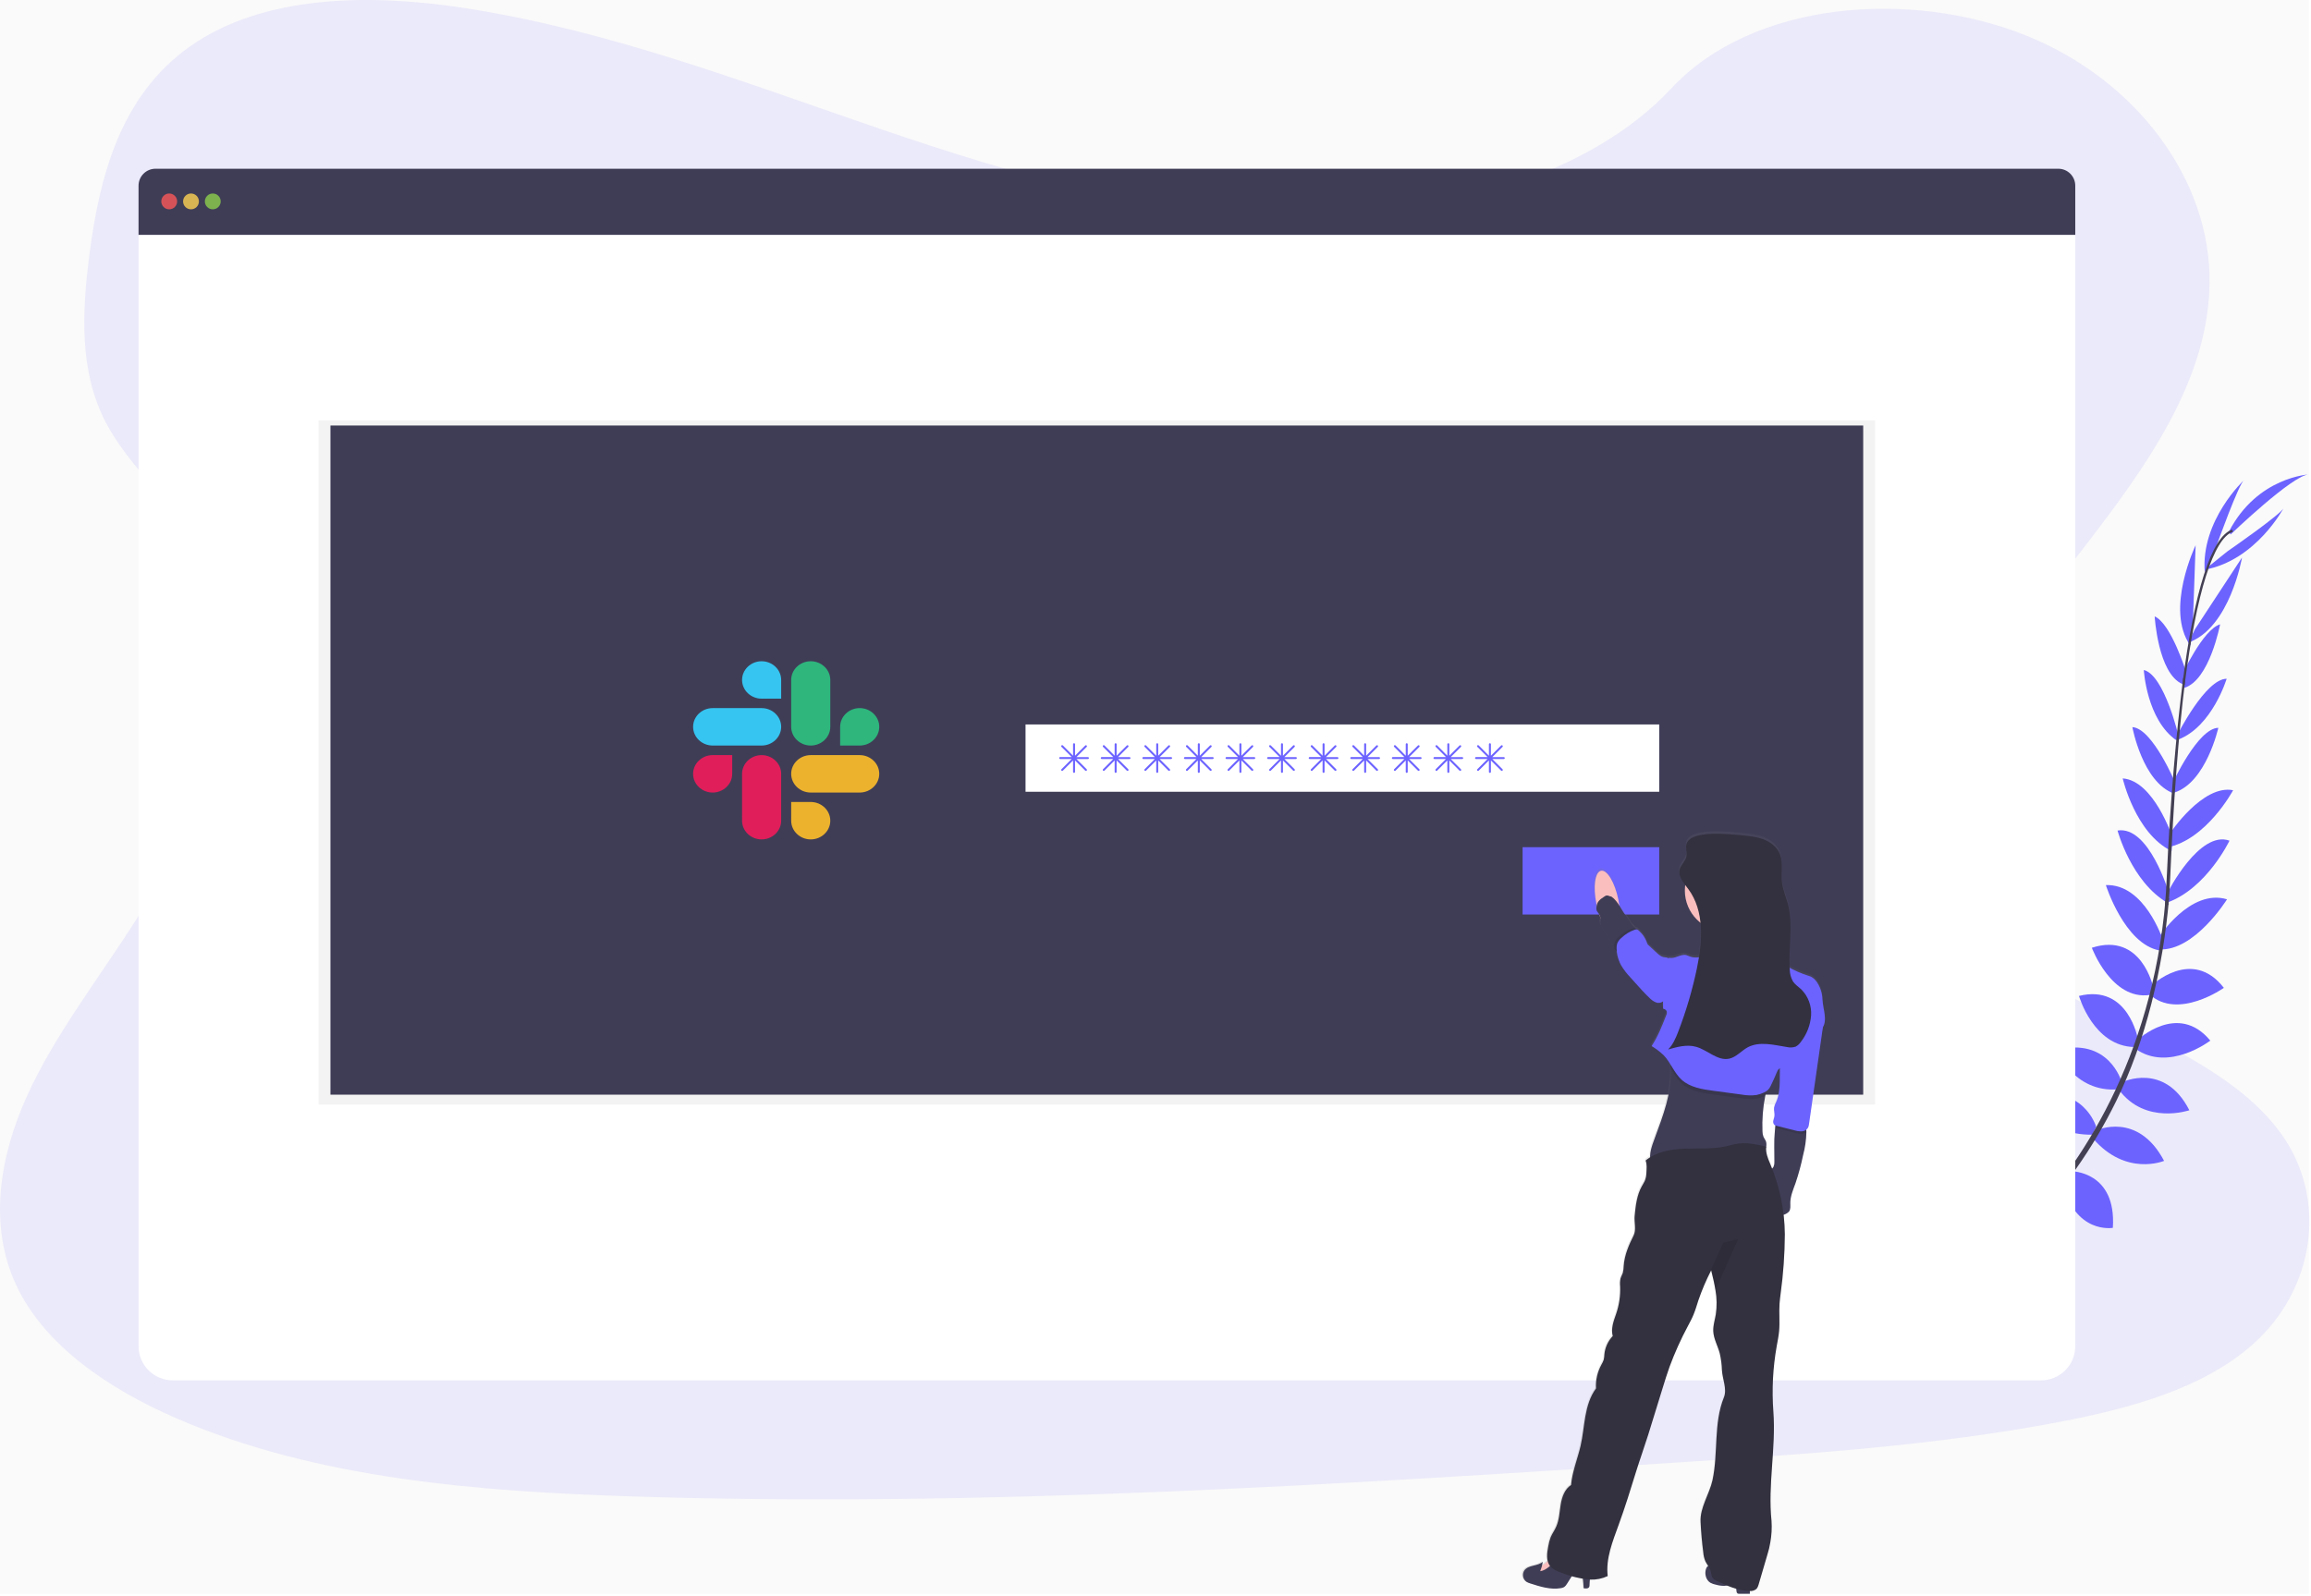 <svg width="1167" height="806" viewBox="0 0 1167 806" fill="none" xmlns="http://www.w3.org/2000/svg">
<rect width="1167" height="806" fill="white"/>
<g clip-path="url(#clip0)">
<rect width="1166" height="805" fill="#FAFAFA"/>
<path opacity="0.1" d="M659.62 109.61C584.87 109.71 512.92 88.52 444.1 64.98C375.28 41.44 306.99 15.08 233.63 3.91C186.45 -3.27 132.8 -2.61 95.92 23.46C60.42 48.54 50.14 90.05 45.18 128.4C41.45 157.25 39.73 187.53 53.7 213.92C63.4 232.24 80 247.34 91.7 264.8C132.54 325.54 107.98 403.13 68.29 465.28C49.68 494.44 27.88 522.39 13.81 553.22C-0.26 584.05 -6.03 619.01 8.32 649.44C22.54 679.6 54.66 701.49 89.13 716.44C159.13 746.86 240.63 753.38 319.94 755.89C495.5 761.46 671.4 750.1 846.83 738.74C911.75 734.54 976.96 730.31 1040.54 718.14C1075.84 711.39 1112.19 701.37 1137.22 679.41C1168.99 651.53 1175.49 606.01 1152.37 573.29C1113.6 518.41 1011.37 508.06 983.57 448.68C968.24 415.99 981.46 378.5 1000.93 346.99C1042.69 279.38 1114.57 218.82 1115.78 143.2C1116.61 91.27 1079.23 40.61 1023.4 18.04C964.88 -5.6 885.09 0.48 844.09 44.54C801.93 89.93 725.62 109.54 659.62 109.61Z" fill="#6C63FF"/>
<path d="M992.53 645.36C992.53 645.36 980.24 637.25 968.06 643.02C968.06 643.02 971.81 650.24 987.23 649.56L992.53 645.36Z" fill="#6C63FF"/>
<path d="M994.09 645.79C994.09 645.79 997.83 660.03 988.45 669.72C988.45 669.72 982.81 663.85 988.45 649.47L994.09 645.79Z" fill="#6C63FF"/>
<path d="M1009.37 632.12C1009.37 632.12 1008.46 620.01 981.11 624.03C981.11 624.03 980.98 631.84 990.58 635.54C1000.18 639.24 1004.58 636.12 1009.37 632.12Z" fill="#6C63FF"/>
<path d="M1011.09 632.04C1011.09 632.04 1022.65 635.75 1012.34 661.4C1012.34 661.4 1004.71 659.7 1003.34 649.49C1001.97 639.28 1006.03 635.76 1011.09 632.04Z" fill="#6C63FF"/>
<path d="M1026.53 614.86C1026.53 614.86 1028.1 594.93 1000.15 596.97C1000.15 596.97 998.15 614.97 1021.6 619.65L1026.53 614.86Z" fill="#6C63FF"/>
<path d="M1045 592.36C1045 592.36 1041.17 569.77 1013.23 576.5C1013.23 576.5 1013.13 596.03 1040.44 597.74L1045 592.36Z" fill="#6C63FF"/>
<path d="M1058.5 569.1C1058.5 569.1 1052.08 547.1 1024.4 553.68C1024.4 553.68 1030.99 573.47 1056.66 573.16L1058.5 569.1Z" fill="#6C63FF"/>
<path d="M1071.32 546.38C1071.32 546.38 1065.05 523.55 1038.32 530.38C1038.32 530.38 1047.24 552.07 1069.55 550.24L1071.32 546.38Z" fill="#6C63FF"/>
<path d="M1079.58 524.8C1079.58 524.8 1074.76 496.88 1049.84 503.06C1049.84 503.06 1057.08 528.46 1077.75 528.87L1079.58 524.8Z" fill="#6C63FF"/>
<path d="M1087.33 498.73C1087.33 498.73 1081.54 470.59 1056.33 478.73C1056.33 478.73 1066.21 505.33 1085.54 502.58L1087.33 498.73Z" fill="#6C63FF"/>
<path d="M1092.09 474.47C1092.09 474.47 1082.9 446.32 1063.41 447.08C1063.41 447.08 1072.8 476.81 1090.46 480.08L1092.09 474.47Z" fill="#6C63FF"/>
<path d="M1095.17 450.79C1095.17 450.79 1085.17 416.91 1069.31 419.52C1069.31 419.52 1076.23 445.42 1094.61 456.07L1095.17 450.79Z" fill="#6C63FF"/>
<path d="M1096.91 422.54C1096.91 422.54 1087.53 394.31 1071.91 393.18C1071.91 393.18 1078.29 420.96 1096.6 429.88L1096.91 422.54Z" fill="#6C63FF"/>
<path d="M1098.8 396.18C1098.8 396.18 1087.11 367.92 1076.8 367.28C1076.8 367.28 1081.88 395.11 1097.8 400.82L1098.8 396.18Z" fill="#6C63FF"/>
<path d="M1100.09 371.66C1100.09 371.66 1092.9 340.97 1082.57 338.42C1082.57 338.42 1083.98 363.53 1099.05 373.96L1100.09 371.66Z" fill="#6C63FF"/>
<path d="M1103.99 339.54C1103.99 339.54 1096.43 315.07 1088.06 311.34C1088.06 311.34 1089.71 340.19 1102.06 345.52L1103.99 339.54Z" fill="#6C63FF"/>
<path d="M1107.22 318.54L1108.74 275.4C1108.74 275.4 1093.09 307.92 1106.09 326.11L1107.22 318.54Z" fill="#6C63FF"/>
<path d="M1119.3 275.63C1119.3 275.63 1130.57 244.13 1133.3 242.37C1133.3 242.37 1111.2 262.81 1113.36 289.1L1119.3 275.63Z" fill="#6C63FF"/>
<path d="M1027.29 614.71C1027.29 614.71 1047.11 612.12 1046.52 640.13C1046.52 640.13 1028.61 643.05 1022.76 619.88L1027.29 614.71Z" fill="#6C63FF"/>
<path d="M1045.94 591.6C1045.94 591.6 1068.84 591.53 1066.94 620.2C1066.94 620.2 1047.71 623.64 1041.37 597.02L1045.94 591.6Z" fill="#6C63FF"/>
<path d="M1058.72 570.95C1058.72 570.95 1079.51 561.2 1092.81 586.37C1092.81 586.37 1073.61 594.49 1056.88 575.02L1058.72 570.95Z" fill="#6C63FF"/>
<path d="M1071.78 546.59C1071.78 546.59 1093.07 536.22 1105.57 560.8C1105.57 560.8 1083.39 568.44 1070.02 550.48L1071.78 546.59Z" fill="#6C63FF"/>
<path d="M1079.31 525.41C1079.31 525.41 1099.8 505.84 1116.15 525.63C1116.15 525.63 1095.22 541.74 1078.37 529.77L1079.31 525.41Z" fill="#6C63FF"/>
<path d="M1086.17 498.06C1086.17 498.06 1106.78 478.06 1123 498.98C1123 498.98 1099.87 515.41 1085.43 502.26L1086.17 498.06Z" fill="#6C63FF"/>
<path d="M1090.02 473.67C1090.02 473.67 1105.9 448.67 1124.6 454.25C1124.6 454.25 1108.12 480.72 1090.2 479.54L1090.02 473.67Z" fill="#6C63FF"/>
<path d="M1094.7 450.63C1094.7 450.63 1110.7 419.15 1125.84 424.63C1125.84 424.63 1114.3 448.83 1094.29 455.94L1094.7 450.63Z" fill="#6C63FF"/>
<path d="M1095.81 420.9C1095.81 420.9 1112.26 396.12 1127.67 399.15C1127.67 399.15 1114.22 424.28 1094.21 428.07L1095.81 420.9Z" fill="#6C63FF"/>
<path d="M1097.09 395.63C1097.09 395.63 1109.84 367.82 1120.2 367.63C1120.2 367.63 1114.08 395.24 1097.95 400.35L1097.09 395.63Z" fill="#6C63FF"/>
<path d="M1099.59 371.06C1099.59 371.06 1113.76 342.9 1124.41 342.84C1124.41 342.84 1117.16 366.92 1100.06 373.53L1099.59 371.06Z" fill="#6C63FF"/>
<path d="M1101.72 341.3C1101.72 341.3 1112.32 318 1121.1 315.36C1121.1 315.36 1115.8 343.76 1102.89 347.48L1101.72 341.3Z" fill="#6C63FF"/>
<path d="M1108.48 317.69L1132.17 281.6C1132.17 281.6 1126.1 317.2 1105.02 324.6L1108.48 317.69Z" fill="#6C63FF"/>
<path d="M1124.74 278.54C1124.74 278.54 1152.27 259.54 1153.27 256.47C1153.27 256.47 1139.27 283.08 1113.27 287.78L1124.74 278.54Z" fill="#6C63FF"/>
<path d="M1126.39 269.99C1126.39 269.99 1158 239.6 1166.07 239.63C1166.07 239.63 1140 240.82 1125.63 268.37L1126.39 269.99Z" fill="#6C63FF"/>
<path d="M1102.03 345.81L1103.18 345.96C1109.12 299.47 1117.78 271.96 1127.56 268.59L1127.18 267.49C1116.81 271.09 1108.09 298.18 1102.03 345.81Z" fill="#444053"/>
<path d="M1093.29 456.99L1095.03 457.13C1095.4 452.79 1095.68 448.35 1095.87 443.92C1097.53 405.44 1100.1 370.1 1103.48 343.61L1102.48 342.36C1099.09 368.91 1095.79 405.31 1094.13 443.85C1093.94 448.25 1093.66 452.67 1093.29 456.99Z" fill="#444053"/>
<path d="M960.09 667.54C960.39 667.41 991.02 653.73 1022.81 621.11C1041.44 602.005 1056.91 580.065 1068.66 556.11C1083.36 526.18 1092.32 489.4 1095.32 453.67L1093.51 454.52C1086.76 534.72 1050.25 589.52 1021.22 619.37C989.74 651.7 959.45 665.24 959.15 665.37L960.09 667.54Z" fill="#444053"/>
<path d="M1039.4 85.23H78.52C76.25 85.23 74.073 86.132 72.467 87.737C70.862 89.343 69.96 91.52 69.96 93.79V118.73H1047.96V93.79C1047.96 91.52 1047.06 89.343 1045.45 87.737C1043.85 86.132 1041.67 85.23 1039.4 85.23V85.23Z" fill="#3F3D56"/>
<path d="M69.96 118.73V679.97C69.96 684.548 71.778 688.938 75.015 692.175C78.252 695.412 82.642 697.23 87.22 697.23H1030.7C1035.28 697.23 1039.67 695.412 1042.9 692.175C1046.14 688.938 1047.96 684.548 1047.96 679.97V118.73H69.96Z" fill="white"/>
<path opacity="0.8" d="M85.45 105.73C87.659 105.73 89.45 103.939 89.45 101.73C89.45 99.521 87.659 97.73 85.45 97.73C83.241 97.73 81.45 99.521 81.45 101.73C81.45 103.939 83.241 105.73 85.45 105.73Z" fill="#FA5959"/>
<path opacity="0.8" d="M96.45 105.73C98.659 105.73 100.45 103.939 100.45 101.73C100.45 99.521 98.659 97.73 96.45 97.73C94.241 97.73 92.45 99.521 92.45 101.73C92.45 103.939 94.241 105.73 96.45 105.73Z" fill="#FED253"/>
<path opacity="0.8" d="M107.45 105.73C109.659 105.73 111.45 103.939 111.45 101.73C111.45 99.521 109.659 97.73 107.45 97.73C105.241 97.73 103.45 99.521 103.45 101.73C103.45 103.939 105.241 105.73 107.45 105.73Z" fill="#8CCF4D"/>
<path opacity="0.05" d="M946.87 212.31H160.87V557.93H946.87V212.31Z" fill="black"/>
<path d="M940.87 214.93H166.87V552.93H940.87V214.93Z" fill="#3F3D56"/>
<path d="M837.87 365.93H517.87V399.93H837.87V365.93Z" fill="white"/>
<path d="M837.87 427.93H768.87V461.93H837.87V427.93Z" fill="#6C63FF"/>
<path d="M549.37 382.42H543.58L548.73 377.28C548.822 377.185 548.874 377.058 548.874 376.925C548.874 376.792 548.822 376.665 548.73 376.57C548.684 376.523 548.628 376.486 548.567 376.461C548.506 376.435 548.441 376.422 548.375 376.422C548.309 376.422 548.244 376.435 548.183 376.461C548.122 376.486 548.067 376.523 548.02 376.57L542.87 381.72V375.92C542.87 375.787 542.817 375.66 542.724 375.566C542.63 375.473 542.503 375.42 542.37 375.42C542.238 375.423 542.113 375.476 542.019 375.569C541.926 375.662 541.873 375.788 541.87 375.92V381.72L536.73 376.54C536.684 376.493 536.628 376.456 536.567 376.431C536.506 376.405 536.441 376.392 536.375 376.392C536.309 376.392 536.244 376.405 536.183 376.431C536.122 376.456 536.067 376.493 536.02 376.54C535.928 376.635 535.876 376.762 535.876 376.895C535.876 377.028 535.928 377.155 536.02 377.25L541.17 382.39H535.37C535.238 382.393 535.113 382.446 535.019 382.539C534.926 382.632 534.873 382.758 534.87 382.89C534.87 383.023 534.923 383.15 535.016 383.244C535.11 383.337 535.237 383.39 535.37 383.39H541.17L536.02 388.54C535.928 388.635 535.876 388.762 535.876 388.895C535.876 389.028 535.928 389.155 536.02 389.25C536.116 389.34 536.243 389.39 536.375 389.39C536.507 389.39 536.634 389.34 536.73 389.25L541.87 384.1V389.89C541.87 390.023 541.923 390.15 542.016 390.244C542.11 390.337 542.237 390.39 542.37 390.39C542.503 390.39 542.63 390.337 542.724 390.244C542.817 390.15 542.87 390.023 542.87 389.89V384.1L548.02 389.25C548.116 389.34 548.243 389.39 548.375 389.39C548.507 389.39 548.634 389.34 548.73 389.25C548.822 389.155 548.874 389.028 548.874 388.895C548.874 388.762 548.822 388.635 548.73 388.54L543.58 383.39H549.37C549.503 383.39 549.63 383.337 549.724 383.244C549.817 383.15 549.87 383.023 549.87 382.89C549.862 382.763 549.806 382.643 549.713 382.556C549.62 382.468 549.498 382.42 549.37 382.42Z" fill="#6C63FF"/>
<path d="M570.37 382.42H564.58L569.73 377.28C569.822 377.185 569.874 377.058 569.874 376.925C569.874 376.792 569.822 376.665 569.73 376.57C569.684 376.523 569.628 376.486 569.567 376.461C569.506 376.435 569.441 376.422 569.375 376.422C569.309 376.422 569.244 376.435 569.183 376.461C569.122 376.486 569.067 376.523 569.02 376.57L563.87 381.72V375.92C563.87 375.787 563.817 375.66 563.724 375.566C563.63 375.473 563.503 375.42 563.37 375.42C563.238 375.423 563.113 375.476 563.019 375.569C562.926 375.662 562.873 375.788 562.87 375.92V381.72L557.73 376.54C557.684 376.493 557.628 376.456 557.567 376.431C557.506 376.405 557.441 376.392 557.375 376.392C557.309 376.392 557.244 376.405 557.183 376.431C557.122 376.456 557.067 376.493 557.02 376.54C556.928 376.635 556.876 376.762 556.876 376.895C556.876 377.028 556.928 377.155 557.02 377.25L562.17 382.39H556.37C556.238 382.393 556.113 382.446 556.019 382.539C555.926 382.632 555.873 382.758 555.87 382.89C555.87 383.023 555.923 383.15 556.017 383.244C556.11 383.337 556.238 383.39 556.37 383.39H562.17L557.02 388.54C556.928 388.635 556.876 388.762 556.876 388.895C556.876 389.028 556.928 389.155 557.02 389.25C557.116 389.34 557.243 389.39 557.375 389.39C557.507 389.39 557.634 389.34 557.73 389.25L562.87 384.1V389.89C562.87 390.023 562.923 390.15 563.017 390.244C563.11 390.337 563.238 390.39 563.37 390.39C563.503 390.39 563.63 390.337 563.724 390.244C563.817 390.15 563.87 390.023 563.87 389.89V384.1L569.02 389.25C569.116 389.34 569.243 389.39 569.375 389.39C569.507 389.39 569.634 389.34 569.73 389.25C569.822 389.155 569.874 389.028 569.874 388.895C569.874 388.762 569.822 388.635 569.73 388.54L564.58 383.39H570.37C570.503 383.39 570.63 383.337 570.724 383.244C570.817 383.15 570.87 383.023 570.87 382.89C570.862 382.763 570.806 382.643 570.713 382.556C570.62 382.468 570.498 382.42 570.37 382.42Z" fill="#6C63FF"/>
<path d="M591.37 382.42H585.58L590.73 377.28C590.822 377.185 590.874 377.058 590.874 376.925C590.874 376.792 590.822 376.665 590.73 376.57C590.684 376.523 590.628 376.486 590.567 376.461C590.506 376.435 590.441 376.422 590.375 376.422C590.309 376.422 590.244 376.435 590.183 376.461C590.122 376.486 590.067 376.523 590.02 376.57L584.87 381.72V375.92C584.87 375.787 584.817 375.66 584.724 375.566C584.63 375.473 584.503 375.42 584.37 375.42C584.238 375.423 584.113 375.476 584.019 375.569C583.926 375.662 583.873 375.788 583.87 375.92V381.72L578.73 376.54C578.684 376.493 578.628 376.456 578.567 376.431C578.506 376.405 578.441 376.392 578.375 376.392C578.309 376.392 578.244 376.405 578.183 376.431C578.122 376.456 578.067 376.493 578.02 376.54C577.928 376.635 577.876 376.762 577.876 376.895C577.876 377.028 577.928 377.155 578.02 377.25L583.17 382.39H577.37C577.238 382.393 577.113 382.446 577.019 382.539C576.926 382.632 576.873 382.758 576.87 382.89C576.87 383.023 576.923 383.15 577.017 383.244C577.11 383.337 577.238 383.39 577.37 383.39H583.17L578.02 388.54C577.928 388.635 577.876 388.762 577.876 388.895C577.876 389.028 577.928 389.155 578.02 389.25C578.116 389.34 578.243 389.39 578.375 389.39C578.507 389.39 578.634 389.34 578.73 389.25L583.87 384.1V389.89C583.87 390.023 583.923 390.15 584.017 390.244C584.11 390.337 584.238 390.39 584.37 390.39C584.503 390.39 584.63 390.337 584.724 390.244C584.817 390.15 584.87 390.023 584.87 389.89V384.1L590.02 389.25C590.116 389.34 590.243 389.39 590.375 389.39C590.507 389.39 590.634 389.34 590.73 389.25C590.822 389.155 590.874 389.028 590.874 388.895C590.874 388.762 590.822 388.635 590.73 388.54L585.58 383.39H591.37C591.503 383.39 591.63 383.337 591.724 383.244C591.817 383.15 591.87 383.023 591.87 382.89C591.862 382.763 591.806 382.643 591.713 382.556C591.62 382.468 591.498 382.42 591.37 382.42Z" fill="#6C63FF"/>
<path d="M612.37 382.42H606.58L611.73 377.28C611.822 377.185 611.874 377.058 611.874 376.925C611.874 376.792 611.822 376.665 611.73 376.57C611.684 376.523 611.628 376.486 611.567 376.461C611.506 376.435 611.441 376.422 611.375 376.422C611.309 376.422 611.244 376.435 611.183 376.461C611.122 376.486 611.067 376.523 611.02 376.57L605.87 381.72V375.92C605.87 375.787 605.817 375.66 605.724 375.566C605.63 375.473 605.503 375.42 605.37 375.42C605.238 375.423 605.113 375.476 605.019 375.569C604.926 375.662 604.873 375.788 604.87 375.92V381.72L599.73 376.54C599.684 376.493 599.628 376.456 599.567 376.431C599.506 376.405 599.441 376.392 599.375 376.392C599.309 376.392 599.244 376.405 599.183 376.431C599.122 376.456 599.067 376.493 599.02 376.54C598.928 376.635 598.876 376.762 598.876 376.895C598.876 377.028 598.928 377.155 599.02 377.25L604.17 382.39H598.37C598.238 382.393 598.113 382.446 598.019 382.539C597.926 382.632 597.873 382.758 597.87 382.89C597.87 383.023 597.923 383.15 598.017 383.244C598.11 383.337 598.238 383.39 598.37 383.39H604.17L599.02 388.54C598.928 388.635 598.876 388.762 598.876 388.895C598.876 389.028 598.928 389.155 599.02 389.25C599.116 389.34 599.243 389.39 599.375 389.39C599.507 389.39 599.634 389.34 599.73 389.25L604.87 384.1V389.89C604.87 390.023 604.923 390.15 605.017 390.244C605.11 390.337 605.238 390.39 605.37 390.39C605.503 390.39 605.63 390.337 605.724 390.244C605.817 390.15 605.87 390.023 605.87 389.89V384.1L611.02 389.25C611.116 389.34 611.243 389.39 611.375 389.39C611.507 389.39 611.634 389.34 611.73 389.25C611.822 389.155 611.874 389.028 611.874 388.895C611.874 388.762 611.822 388.635 611.73 388.54L606.58 383.39H612.37C612.503 383.39 612.63 383.337 612.724 383.244C612.817 383.15 612.87 383.023 612.87 382.89C612.862 382.763 612.806 382.643 612.713 382.556C612.62 382.468 612.498 382.42 612.37 382.42Z" fill="#6C63FF"/>
<path d="M633.37 382.42H627.58L632.73 377.28C632.822 377.185 632.874 377.058 632.874 376.925C632.874 376.792 632.822 376.665 632.73 376.57C632.684 376.523 632.628 376.486 632.567 376.461C632.506 376.435 632.441 376.422 632.375 376.422C632.309 376.422 632.244 376.435 632.183 376.461C632.122 376.486 632.067 376.523 632.02 376.57L626.87 381.72V375.92C626.87 375.787 626.817 375.66 626.724 375.566C626.63 375.473 626.503 375.42 626.37 375.42C626.238 375.423 626.113 375.476 626.019 375.569C625.926 375.662 625.873 375.788 625.87 375.92V381.72L620.73 376.54C620.684 376.493 620.628 376.456 620.567 376.431C620.506 376.405 620.441 376.392 620.375 376.392C620.309 376.392 620.244 376.405 620.183 376.431C620.122 376.456 620.067 376.493 620.02 376.54C619.928 376.635 619.876 376.762 619.876 376.895C619.876 377.028 619.928 377.155 620.02 377.25L625.17 382.39H619.37C619.238 382.393 619.113 382.446 619.019 382.539C618.926 382.632 618.873 382.758 618.87 382.89C618.87 383.023 618.923 383.15 619.017 383.244C619.11 383.337 619.238 383.39 619.37 383.39H625.17L620.02 388.54C619.928 388.635 619.876 388.762 619.876 388.895C619.876 389.028 619.928 389.155 620.02 389.25C620.116 389.34 620.243 389.39 620.375 389.39C620.507 389.39 620.634 389.34 620.73 389.25L625.87 384.1V389.89C625.87 390.023 625.923 390.15 626.017 390.244C626.11 390.337 626.238 390.39 626.37 390.39C626.503 390.39 626.63 390.337 626.724 390.244C626.817 390.15 626.87 390.023 626.87 389.89V384.1L632.02 389.25C632.116 389.34 632.243 389.39 632.375 389.39C632.507 389.39 632.634 389.34 632.73 389.25C632.822 389.155 632.874 389.028 632.874 388.895C632.874 388.762 632.822 388.635 632.73 388.54L627.58 383.39H633.37C633.503 383.39 633.63 383.337 633.724 383.244C633.817 383.15 633.87 383.023 633.87 382.89C633.862 382.763 633.806 382.643 633.713 382.556C633.62 382.468 633.498 382.42 633.37 382.42Z" fill="#6C63FF"/>
<path d="M654.37 382.42H648.58L653.73 377.28C653.822 377.185 653.874 377.058 653.874 376.925C653.874 376.792 653.822 376.665 653.73 376.57C653.684 376.523 653.628 376.486 653.567 376.461C653.506 376.435 653.441 376.422 653.375 376.422C653.309 376.422 653.244 376.435 653.183 376.461C653.122 376.486 653.067 376.523 653.02 376.57L647.87 381.72V375.92C647.87 375.787 647.817 375.66 647.724 375.566C647.63 375.473 647.503 375.42 647.37 375.42C647.238 375.423 647.113 375.476 647.019 375.569C646.926 375.662 646.873 375.788 646.87 375.92V381.72L641.73 376.54C641.684 376.493 641.628 376.456 641.567 376.431C641.506 376.405 641.441 376.392 641.375 376.392C641.309 376.392 641.244 376.405 641.183 376.431C641.122 376.456 641.067 376.493 641.02 376.54C640.928 376.635 640.876 376.762 640.876 376.895C640.876 377.028 640.928 377.155 641.02 377.25L646.17 382.39H640.37C640.238 382.393 640.113 382.446 640.019 382.539C639.926 382.632 639.873 382.758 639.87 382.89C639.87 383.023 639.923 383.15 640.017 383.244C640.11 383.337 640.238 383.39 640.37 383.39H646.17L641.02 388.54C640.928 388.635 640.876 388.762 640.876 388.895C640.876 389.028 640.928 389.155 641.02 389.25C641.116 389.34 641.243 389.39 641.375 389.39C641.507 389.39 641.634 389.34 641.73 389.25L646.87 384.1V389.89C646.87 390.023 646.923 390.15 647.017 390.244C647.11 390.337 647.238 390.39 647.37 390.39C647.503 390.39 647.63 390.337 647.724 390.244C647.817 390.15 647.87 390.023 647.87 389.89V384.1L653.02 389.25C653.116 389.34 653.243 389.39 653.375 389.39C653.507 389.39 653.634 389.34 653.73 389.25C653.822 389.155 653.874 389.028 653.874 388.895C653.874 388.762 653.822 388.635 653.73 388.54L648.58 383.39H654.37C654.503 383.39 654.63 383.337 654.724 383.244C654.817 383.15 654.87 383.023 654.87 382.89C654.862 382.763 654.806 382.643 654.713 382.556C654.62 382.468 654.498 382.42 654.37 382.42Z" fill="#6C63FF"/>
<path d="M675.37 382.42H669.58L674.73 377.28C674.822 377.185 674.874 377.058 674.874 376.925C674.874 376.792 674.822 376.665 674.73 376.57C674.684 376.523 674.628 376.486 674.567 376.461C674.506 376.435 674.441 376.422 674.375 376.422C674.309 376.422 674.244 376.435 674.183 376.461C674.122 376.486 674.067 376.523 674.02 376.57L668.87 381.72V375.92C668.87 375.787 668.817 375.66 668.724 375.566C668.63 375.473 668.503 375.42 668.37 375.42C668.238 375.423 668.113 375.476 668.019 375.569C667.926 375.662 667.873 375.788 667.87 375.92V381.72L662.73 376.54C662.684 376.493 662.628 376.456 662.567 376.431C662.506 376.405 662.441 376.392 662.375 376.392C662.309 376.392 662.244 376.405 662.183 376.431C662.122 376.456 662.067 376.493 662.02 376.54C661.928 376.635 661.876 376.762 661.876 376.895C661.876 377.028 661.928 377.155 662.02 377.25L667.17 382.39H661.37C661.238 382.393 661.113 382.446 661.019 382.539C660.926 382.632 660.873 382.758 660.87 382.89C660.87 383.023 660.923 383.15 661.017 383.244C661.11 383.337 661.238 383.39 661.37 383.39H667.17L662.02 388.54C661.928 388.635 661.876 388.762 661.876 388.895C661.876 389.028 661.928 389.155 662.02 389.25C662.116 389.34 662.243 389.39 662.375 389.39C662.507 389.39 662.634 389.34 662.73 389.25L667.87 384.1V389.89C667.87 390.023 667.923 390.15 668.017 390.244C668.11 390.337 668.238 390.39 668.37 390.39C668.503 390.39 668.63 390.337 668.724 390.244C668.817 390.15 668.87 390.023 668.87 389.89V384.1L674.02 389.25C674.116 389.34 674.243 389.39 674.375 389.39C674.507 389.39 674.634 389.34 674.73 389.25C674.822 389.155 674.874 389.028 674.874 388.895C674.874 388.762 674.822 388.635 674.73 388.54L669.58 383.39H675.37C675.503 383.39 675.63 383.337 675.724 383.244C675.817 383.15 675.87 383.023 675.87 382.89C675.862 382.763 675.806 382.643 675.713 382.556C675.62 382.468 675.498 382.42 675.37 382.42Z" fill="#6C63FF"/>
<path d="M696.37 382.42H690.58L695.73 377.28C695.822 377.185 695.874 377.058 695.874 376.925C695.874 376.792 695.822 376.665 695.73 376.57C695.684 376.523 695.628 376.486 695.567 376.461C695.506 376.435 695.441 376.422 695.375 376.422C695.309 376.422 695.244 376.435 695.183 376.461C695.122 376.486 695.067 376.523 695.02 376.57L689.87 381.72V375.92C689.87 375.787 689.817 375.66 689.724 375.566C689.63 375.473 689.503 375.42 689.37 375.42C689.238 375.423 689.113 375.476 689.019 375.569C688.926 375.662 688.873 375.788 688.87 375.92V381.72L683.73 376.54C683.684 376.493 683.628 376.456 683.567 376.431C683.506 376.405 683.441 376.392 683.375 376.392C683.309 376.392 683.244 376.405 683.183 376.431C683.122 376.456 683.067 376.493 683.02 376.54C682.928 376.635 682.876 376.762 682.876 376.895C682.876 377.028 682.928 377.155 683.02 377.25L688.17 382.39H682.37C682.238 382.393 682.113 382.446 682.019 382.539C681.926 382.632 681.873 382.758 681.87 382.89C681.87 383.023 681.923 383.15 682.017 383.244C682.11 383.337 682.238 383.39 682.37 383.39H688.17L683.02 388.54C682.928 388.635 682.876 388.762 682.876 388.895C682.876 389.028 682.928 389.155 683.02 389.25C683.116 389.34 683.243 389.39 683.375 389.39C683.507 389.39 683.634 389.34 683.73 389.25L688.87 384.1V389.89C688.87 390.023 688.923 390.15 689.017 390.244C689.11 390.337 689.238 390.39 689.37 390.39C689.503 390.39 689.63 390.337 689.724 390.244C689.817 390.15 689.87 390.023 689.87 389.89V384.1L695.02 389.25C695.116 389.34 695.243 389.39 695.375 389.39C695.507 389.39 695.634 389.34 695.73 389.25C695.822 389.155 695.874 389.028 695.874 388.895C695.874 388.762 695.822 388.635 695.73 388.54L690.58 383.39H696.37C696.503 383.39 696.63 383.337 696.724 383.244C696.817 383.15 696.87 383.023 696.87 382.89C696.862 382.763 696.806 382.643 696.713 382.556C696.62 382.468 696.498 382.42 696.37 382.42Z" fill="#6C63FF"/>
<path d="M717.37 382.42H711.58L716.73 377.28C716.822 377.185 716.874 377.058 716.874 376.925C716.874 376.792 716.822 376.665 716.73 376.57C716.684 376.523 716.628 376.486 716.567 376.461C716.506 376.435 716.441 376.422 716.375 376.422C716.309 376.422 716.244 376.435 716.183 376.461C716.122 376.486 716.067 376.523 716.02 376.57L710.87 381.72V375.92C710.87 375.787 710.817 375.66 710.724 375.566C710.63 375.473 710.503 375.42 710.37 375.42C710.238 375.423 710.113 375.476 710.019 375.569C709.926 375.662 709.873 375.788 709.87 375.92V381.72L704.73 376.54C704.684 376.493 704.628 376.456 704.567 376.431C704.506 376.405 704.441 376.392 704.375 376.392C704.309 376.392 704.244 376.405 704.183 376.431C704.122 376.456 704.067 376.493 704.02 376.54C703.928 376.635 703.876 376.762 703.876 376.895C703.876 377.028 703.928 377.155 704.02 377.25L709.17 382.39H703.37C703.238 382.393 703.113 382.446 703.019 382.539C702.926 382.632 702.873 382.758 702.87 382.89C702.87 383.023 702.923 383.15 703.017 383.244C703.11 383.337 703.238 383.39 703.37 383.39H709.17L704.02 388.54C703.928 388.635 703.876 388.762 703.876 388.895C703.876 389.028 703.928 389.155 704.02 389.25C704.116 389.34 704.243 389.39 704.375 389.39C704.507 389.39 704.634 389.34 704.73 389.25L709.87 384.1V389.89C709.87 390.023 709.923 390.15 710.017 390.244C710.11 390.337 710.238 390.39 710.37 390.39C710.503 390.39 710.63 390.337 710.724 390.244C710.817 390.15 710.87 390.023 710.87 389.89V384.1L716.02 389.25C716.116 389.34 716.243 389.39 716.375 389.39C716.507 389.39 716.634 389.34 716.73 389.25C716.822 389.155 716.874 389.028 716.874 388.895C716.874 388.762 716.822 388.635 716.73 388.54L711.58 383.39H717.37C717.503 383.39 717.63 383.337 717.724 383.244C717.817 383.15 717.87 383.023 717.87 382.89C717.862 382.763 717.806 382.643 717.713 382.556C717.62 382.468 717.498 382.42 717.37 382.42Z" fill="#6C63FF"/>
<path d="M738.37 382.42H732.58L737.73 377.28C737.822 377.185 737.874 377.058 737.874 376.925C737.874 376.792 737.822 376.665 737.73 376.57C737.684 376.523 737.628 376.486 737.567 376.461C737.506 376.435 737.441 376.422 737.375 376.422C737.309 376.422 737.244 376.435 737.183 376.461C737.122 376.486 737.067 376.523 737.02 376.57L731.87 381.72V375.92C731.87 375.787 731.817 375.66 731.724 375.566C731.63 375.473 731.503 375.42 731.37 375.42C731.238 375.423 731.113 375.476 731.019 375.569C730.926 375.662 730.873 375.788 730.87 375.92V381.72L725.73 376.54C725.684 376.493 725.628 376.456 725.567 376.431C725.506 376.405 725.441 376.392 725.375 376.392C725.309 376.392 725.244 376.405 725.183 376.431C725.122 376.456 725.067 376.493 725.02 376.54C724.928 376.635 724.876 376.762 724.876 376.895C724.876 377.028 724.928 377.155 725.02 377.25L730.17 382.39H724.37C724.238 382.393 724.113 382.446 724.019 382.539C723.926 382.632 723.873 382.758 723.87 382.89C723.87 383.023 723.923 383.15 724.017 383.244C724.11 383.337 724.238 383.39 724.37 383.39H730.17L725.02 388.54C724.928 388.635 724.876 388.762 724.876 388.895C724.876 389.028 724.928 389.155 725.02 389.25C725.116 389.34 725.243 389.39 725.375 389.39C725.507 389.39 725.634 389.34 725.73 389.25L730.87 384.1V389.89C730.87 390.023 730.923 390.15 731.017 390.244C731.11 390.337 731.238 390.39 731.37 390.39C731.503 390.39 731.63 390.337 731.724 390.244C731.817 390.15 731.87 390.023 731.87 389.89V384.1L737.02 389.25C737.116 389.34 737.243 389.39 737.375 389.39C737.507 389.39 737.634 389.34 737.73 389.25C737.822 389.155 737.874 389.028 737.874 388.895C737.874 388.762 737.822 388.635 737.73 388.54L732.58 383.39H738.37C738.503 383.39 738.63 383.337 738.724 383.244C738.817 383.15 738.87 383.023 738.87 382.89C738.862 382.763 738.806 382.643 738.713 382.556C738.62 382.468 738.498 382.42 738.37 382.42Z" fill="#6C63FF"/>
<path d="M759.37 382.42H753.58L758.73 377.28C758.822 377.185 758.874 377.058 758.874 376.925C758.874 376.792 758.822 376.665 758.73 376.57C758.684 376.523 758.628 376.486 758.567 376.461C758.506 376.435 758.441 376.422 758.375 376.422C758.309 376.422 758.244 376.435 758.183 376.461C758.122 376.486 758.067 376.523 758.02 376.57L752.87 381.72V375.92C752.87 375.787 752.817 375.66 752.724 375.566C752.63 375.473 752.503 375.42 752.37 375.42C752.238 375.423 752.113 375.476 752.019 375.569C751.926 375.662 751.873 375.788 751.87 375.92V381.72L746.73 376.54C746.684 376.493 746.628 376.456 746.567 376.431C746.506 376.405 746.441 376.392 746.375 376.392C746.309 376.392 746.244 376.405 746.183 376.431C746.122 376.456 746.067 376.493 746.02 376.54C745.928 376.635 745.876 376.762 745.876 376.895C745.876 377.028 745.928 377.155 746.02 377.25L751.17 382.39H745.37C745.238 382.393 745.113 382.446 745.019 382.539C744.926 382.632 744.873 382.758 744.87 382.89C744.87 383.023 744.923 383.15 745.017 383.244C745.11 383.337 745.238 383.39 745.37 383.39H751.17L746.02 388.54C745.928 388.635 745.876 388.762 745.876 388.895C745.876 389.028 745.928 389.155 746.02 389.25C746.116 389.34 746.243 389.39 746.375 389.39C746.507 389.39 746.634 389.34 746.73 389.25L751.87 384.1V389.89C751.87 390.023 751.923 390.15 752.017 390.244C752.11 390.337 752.238 390.39 752.37 390.39C752.503 390.39 752.63 390.337 752.724 390.244C752.817 390.15 752.87 390.023 752.87 389.89V384.1L758.02 389.25C758.116 389.34 758.243 389.39 758.375 389.39C758.507 389.39 758.634 389.34 758.73 389.25C758.822 389.155 758.874 389.028 758.874 388.895C758.874 388.762 758.822 388.635 758.73 388.54L753.58 383.39H759.37C759.503 383.39 759.63 383.337 759.724 383.244C759.817 383.15 759.87 383.023 759.87 382.89C759.862 382.763 759.806 382.643 759.713 382.556C759.62 382.468 759.498 382.42 759.37 382.42Z" fill="#6C63FF"/>
<path d="M920.36 504.07C920.332 502.861 920.181 501.658 919.91 500.48C919.01 497.1 916.98 493.01 913.64 491.99C910.191 490.934 906.861 489.527 903.7 487.79C903.1 477.07 905.56 466.1 902.88 455.71C901.88 451.91 900.23 448.27 899.79 444.38C899.24 439.54 900.56 434.38 898.63 429.92C897.11 426.4 893.77 423.92 890.18 422.62C886.59 421.32 882.72 420.97 878.91 420.62C874.11 420.23 858.57 418.39 853.15 422.68C852.776 422.97 852.44 423.306 852.15 423.68V423.68C852.03 423.845 851.923 424.019 851.83 424.2L851.78 424.28C851.671 424.488 851.581 424.706 851.51 424.93V424.93C851.434 425.175 851.378 425.426 851.34 425.68C851.34 425.76 851.34 425.84 851.34 425.92C851.34 426 851.34 426.27 851.34 426.45V426.72C851.34 426.9 851.34 427.08 851.34 427.27C851.34 427.46 851.34 427.41 851.34 427.48C851.41 428.38 851.54 429.28 851.54 430.17C851.551 430.613 851.51 431.056 851.42 431.49C851.087 432.669 850.523 433.771 849.76 434.73V434.73L849.58 434.99C849.47 435.15 849.36 435.3 849.26 435.46C849.16 435.62 849.08 435.74 849 435.88C848.92 436.02 848.84 436.11 848.77 436.24C848.673 436.405 848.587 436.575 848.51 436.75C848.51 436.85 848.4 436.94 848.36 437.04C848.235 437.31 848.134 437.592 848.06 437.88C847.826 438.749 847.805 439.661 848 440.54C848.27 441.662 848.733 442.728 849.37 443.69C849.62 444.1 849.89 444.5 850.17 444.9L850.87 445.85C850.739 446.778 850.669 447.713 850.66 448.65C850.66 451.781 851.372 454.872 852.74 457.688C854.109 460.505 856.099 462.974 858.56 464.91C858.956 469.133 858.913 473.386 858.43 477.6C858.34 478.48 858.23 479.37 858.11 480.25C857.99 481.13 857.9 481.71 857.78 482.44C856.317 482.65 854.825 482.537 853.41 482.11C852.757 481.819 852.09 481.562 851.41 481.34C848.5 480.61 845.53 483.51 842.65 482.63C842.65 482.77 842.57 482.9 842.52 483.03C841.919 482.656 841.228 482.453 840.52 482.44C838.81 482.36 837.42 481.12 836.18 479.95L832.37 476.36C832.122 476.14 831.9 475.892 831.71 475.62C831.505 475.231 831.351 474.818 831.25 474.39C830.61 472.32 829.06 470.67 827.56 469.1C827.276 468.742 826.899 468.469 826.47 468.31C826.304 468.285 826.136 468.285 825.97 468.31C825.868 468.17 825.758 468.037 825.64 467.91C825.381 467.613 825.104 467.332 824.81 467.07C822.99 465.39 822.81 463.95 821.23 462.07C819.852 460.277 818.602 458.389 817.49 456.42C817.36 455.37 817.18 454.29 816.96 453.2C816.456 450.705 815.723 448.261 814.77 445.9L812.77 441.47L812.54 441.7C811.09 439.54 809.54 438.36 808.15 438.64C805.82 439.12 804.67 443.64 805.04 449.55L805.84 455.55C805.84 455.7 805.91 455.85 805.95 456C805.806 456.711 805.732 457.435 805.73 458.16C805.73 459 806.51 459.62 806.92 460.37C807.576 461.386 807.924 462.571 807.92 463.78C807.87 464.21 807.74 464.62 807.72 465.04C807.774 465.98 808.101 466.883 808.66 467.64L813.66 476.04L814.66 477.8L814.72 477.88C815.036 478.494 815.495 479.023 816.06 479.42C816.256 481.523 816.814 483.577 817.71 485.49C817.88 485.87 818.07 486.23 818.27 486.59C819.614 488.8 821.197 490.855 822.99 492.72L825.37 495.39C827.72 498.01 830.07 500.64 832.62 503.06C833.533 504.031 834.636 504.804 835.86 505.33C836.46 505.57 837.112 505.647 837.751 505.554C838.39 505.461 838.994 505.201 839.5 504.8C839.5 506.04 839.5 507.28 839.5 508.52C839.871 508.543 840.23 508.664 840.538 508.872C840.847 509.08 841.095 509.366 841.256 509.701C841.417 510.037 841.485 510.409 841.454 510.779C841.423 511.15 841.294 511.506 841.08 511.81C838.98 517.2 836.86 522.64 833.68 527.47C835.925 528.799 838.005 530.386 839.88 532.2C841.096 533.548 842.178 535.012 843.11 536.57C843.2 537.31 843.27 538.04 843.31 538.77C844.05 550.69 839.44 562.52 835.31 573.88C834.12 577.1 832.82 580.47 832.92 583.82C832.136 584.303 831.388 584.841 830.68 585.43C831.5 587.57 831.18 589.48 831.09 591.77C831.06 593.143 830.779 594.499 830.26 595.77C829.825 596.651 829.345 597.509 828.82 598.34C826.23 602.91 825.66 608.34 825.14 613.56C824.83 616.71 826.05 620.56 824.62 623.38C822.15 628.22 819.96 633.38 819.62 638.76C819.608 639.971 819.454 641.176 819.16 642.35C818.85 643.35 818.3 644.2 818.02 645.18C817.732 646.493 817.664 647.845 817.82 649.18C818.01 653.973 817.298 658.76 815.72 663.29C814.47 666.86 813.09 670.68 814.07 674.35C811.657 676.884 810.168 680.156 809.84 683.64C809.814 684.531 809.707 685.418 809.52 686.29C809.214 687.181 808.812 688.036 808.32 688.84C806.307 692.506 805.364 696.664 805.6 700.84C802.6 704.91 801.1 709.93 800.21 714.92C799.32 719.91 798.93 724.99 797.79 729.92C796.27 736.44 793.52 743.03 792.98 749.71C789.74 751.78 788.34 755.79 787.72 759.58C787.1 763.37 787 767.35 785.41 770.85C784.59 772.67 783.41 774.3 782.63 776.16C782.083 777.641 781.681 779.171 781.43 780.73C780.95 783.17 780.53 785.89 781.12 788.23C780.272 789.128 779.282 789.882 778.19 790.46C778.35 789.84 778.48 789.22 778.59 788.59C776.01 790.93 771.33 790.11 769.27 792.92C768.652 793.826 768.41 794.937 768.597 796.018C768.783 797.098 769.384 798.064 770.27 798.71C770.915 799.103 771.611 799.402 772.34 799.6C777.34 801.2 782.48 802.81 787.62 801.96C788.228 801.894 788.816 801.707 789.35 801.41C790.019 800.918 790.569 800.282 790.96 799.55C791.73 798.33 792.5 797.11 793.26 795.89C795.102 796.44 796.975 796.877 798.87 797.2C799.06 798.8 799.2 800.4 799.27 802C800.27 802.2 801.61 802.26 802.08 801.33C802.223 800.978 802.281 800.598 802.25 800.22C802.25 799.51 802.35 798.57 802.41 797.61H802.61C805.661 797.733 808.697 797.119 811.46 795.82C810.39 786.96 813.92 778.3 816.98 769.92C820.21 761.1 822.98 752.12 825.77 743.14C827.77 736.82 829.98 730.7 831.94 724.37C834.407 716.37 836.883 708.37 839.37 700.37C840.45 696.85 841.54 693.37 842.78 689.87C845.39 682.788 848.488 675.895 852.05 669.24C853.05 667.35 854.05 665.48 854.87 663.52C855.87 661.13 856.58 658.63 857.38 656.16C859.123 651.092 861.222 646.153 863.66 641.38C863.73 641.25 863.78 641.13 863.85 641.01C864.66 644.32 865.47 647.68 866.01 651.01C866.741 655.093 866.798 659.268 866.18 663.37C865.7 666.16 864.79 668.92 864.9 671.75C865.05 675.66 867.14 679.21 868.17 682.98C868.834 685.801 869.209 688.683 869.29 691.58C869.57 696.08 872.01 701.13 870.29 705.3C864.94 718.51 867.53 733.43 864.48 747.3C862.91 754.42 858.1 761.11 858.48 768.39C858.747 773.557 859.2 778.71 859.84 783.85C859.994 785.472 860.416 787.057 861.09 788.54C861.489 789.32 861.947 790.069 862.46 790.78C862.02 790.95 861.65 791.4 861.33 792.35C860.51 794.85 861.33 797.95 863.55 799.35C864.455 799.834 865.43 800.171 866.44 800.35C867.8 800.737 869.206 800.932 870.62 800.93C871.06 800.906 871.497 800.853 871.93 800.77C873.476 801.419 875.054 801.987 876.66 802.47C876.66 802.88 876.74 803.29 876.79 803.7C876.793 803.914 876.84 804.126 876.93 804.32C877.02 804.515 877.149 804.689 877.31 804.83C877.56 804.946 877.836 804.995 878.11 804.97H883.54C883.54 804.52 883.54 804.06 883.54 803.61C884.161 803.675 884.789 803.609 885.384 803.416C885.978 803.223 886.525 802.907 886.99 802.49C887.471 801.878 887.812 801.168 887.99 800.41C889.47 795.39 890.94 790.367 892.4 785.34C894.151 779.784 894.879 773.956 894.55 768.14C892.62 749.71 896.86 731.22 895.48 712.74C894.649 701.633 895.221 690.465 897.18 679.5C897.63 677.02 898.18 674.5 898.38 672.03C898.82 667.37 898.28 662.66 898.61 658.03C898.72 656.41 898.94 654.8 899.14 653.19C900.51 643.197 901.228 633.126 901.29 623.04C901.259 619.698 901.052 616.36 900.67 613.04C901.713 612.774 902.659 612.22 903.4 611.44C904.29 610.28 904.06 608.65 904.05 607.17C904.05 603.63 905.54 600.29 906.74 596.95C908.28 592.343 909.542 587.648 910.52 582.89C911.553 579.056 912.117 575.11 912.2 571.14C912.2 570.74 912.18 570.34 912.14 569.94C912.517 569.679 912.831 569.337 913.06 568.94C913.321 568.354 913.483 567.729 913.54 567.09C913.9 564.54 914.27 561.98 914.63 559.42C914.897 557.587 915.16 555.757 915.42 553.93L918.6 531.74C918.87 529.81 919.15 527.89 919.42 525.97L920.25 520.23C920.34 519.55 920.44 518.87 920.51 518.23C922.95 514.15 920.62 508.71 920.36 504.07ZM893.83 587.15C892.65 584.35 891.55 581.48 891.83 578.46H891.72C891.983 577.531 891.937 576.541 891.59 575.64C891.28 574.91 890.74 574.29 890.41 573.56C890.055 572.669 889.872 571.719 889.87 570.76C889.622 564.678 890.102 558.588 891.3 552.62C891.43 551.92 891.57 551.21 891.7 550.51C892.119 550.268 892.503 549.968 892.84 549.62C893.366 549.02 893.801 548.346 894.13 547.62C895.26 545.35 896.29 543.04 897.24 540.69C897.55 539.93 898 539.05 898.77 538.86C898.61 544.71 899.21 550.68 896.83 555.96C896.378 556.811 896.042 557.719 895.83 558.66C895.61 560.15 896.23 561.66 896.01 563.14C895.9 563.91 895.57 564.62 895.44 565.38C895.341 565.753 895.343 566.146 895.445 566.518C895.547 566.89 895.745 567.229 896.02 567.5C896.152 567.593 896.297 567.667 896.45 567.72C896.39 568.12 896.34 568.53 896.3 568.92C896.22 569.74 896.18 570.51 896.13 570.99C895.9 573.436 895.81 575.894 895.86 578.35C895.86 581 895.96 583.65 895.92 586.35C895.957 587.125 895.827 587.899 895.54 588.62C895.342 588.992 895.085 589.329 894.78 589.62C894.49 588.72 894.17 587.93 893.83 587.15Z" fill="url(#paint0_linear)"/>
<path d="M814.892 471.12C817.944 470.494 818.982 462.983 817.212 454.342C815.441 445.702 811.532 439.204 808.481 439.83C805.429 440.455 804.391 447.966 806.161 456.607C807.932 465.247 811.841 471.745 814.892 471.12Z" fill="#FBBEBE"/>
<path d="M861.49 792.54C860.67 795.02 861.49 798.12 863.71 799.47C864.609 799.949 865.578 800.287 866.58 800.47C867.937 800.853 869.34 801.045 870.75 801.04C872.48 800.96 874.14 800.28 875.87 800.04C876.07 799.99 876.281 800.018 876.46 800.12C876.547 800.213 876.611 800.324 876.649 800.445C876.688 800.566 876.698 800.694 876.68 800.82C876.699 801.803 876.772 802.785 876.9 803.76C876.901 803.974 876.949 804.186 877.038 804.381C877.128 804.576 877.258 804.749 877.42 804.89C877.67 805.006 877.946 805.055 878.22 805.03H883.64C883.763 800.268 883.241 795.512 882.09 790.89C882.015 790.536 881.88 790.198 881.69 789.89C881.23 789.386 880.626 789.037 879.96 788.89C878.635 788.339 877.204 788.089 875.77 788.16C874.02 788.39 872.56 789.52 871.07 790.46C869.58 791.4 867.55 792.23 865.74 791.75C863.93 791.27 862.42 789.76 861.49 792.54Z" fill="#3F3D56"/>
<path d="M781.91 788.15C780.386 789.782 778.517 791.052 776.44 791.87L775.52 792.31C775.393 792.358 775.284 792.446 775.21 792.56C775.192 792.638 775.192 792.718 775.21 792.796C775.227 792.874 775.261 792.947 775.31 793.01C776.075 794.194 777.207 795.096 778.532 795.578C779.857 796.059 781.303 796.095 782.65 795.68C783.245 795.531 783.797 795.243 784.26 794.84C785.022 793.936 785.459 792.802 785.5 791.62C785.803 790.401 785.751 789.121 785.35 787.93C783.96 784.8 783.45 786.22 781.91 788.15Z" fill="#FBBEBE"/>
<path d="M802.69 800.47C802.721 800.848 802.663 801.228 802.52 801.58C802.05 802.5 800.74 802.45 799.72 802.25C799.565 798.857 799.154 795.481 798.49 792.15C796.55 792.06 795.15 793.9 794.11 795.55L791.43 799.8C791.042 800.532 790.496 801.167 789.83 801.66C789.294 801.953 788.707 802.14 788.1 802.21C782.98 803.06 777.81 801.45 772.87 799.85C772.142 799.655 771.446 799.359 770.8 798.97C769.918 798.323 769.322 797.359 769.135 796.282C768.949 795.204 769.187 794.096 769.8 793.19C771.87 790.39 776.52 791.19 779.1 788.87C778.831 790.502 778.388 792.101 777.78 793.64C781.23 793.12 783.55 789.96 786.33 787.85C787.028 787.257 787.87 786.858 788.77 786.69C789.444 786.633 790.123 786.705 790.77 786.9C793.976 787.707 796.974 789.183 799.57 791.23C800.62 792.06 802.26 793.23 802.72 794.51C803.21 796.04 802.69 798.84 802.69 800.47Z" fill="#3F3D56"/>
<path d="M871.48 470.53C882.89 470.53 892.14 461.28 892.14 449.87C892.14 438.46 882.89 429.21 871.48 429.21C860.07 429.21 850.82 438.46 850.82 449.87C850.82 461.28 860.07 470.53 871.48 470.53Z" fill="#FBBEBE"/>
<path d="M912.18 571.85C912.097 575.8 911.536 579.725 910.51 583.54C909.532 588.278 908.27 592.953 906.73 597.54C905.54 600.87 904.05 604.21 904.06 607.74C904.06 609.21 904.3 610.84 903.4 612C902.598 612.814 901.588 613.392 900.48 613.67C899.927 613.817 899.416 614.091 898.989 614.472C898.562 614.852 898.23 615.328 898.02 615.86C897.081 614.457 896.378 612.91 895.94 611.28C894.147 605.787 892.48 600.263 890.94 594.71C890.799 594.39 890.738 594.041 890.763 593.693C890.787 593.344 890.896 593.007 891.08 592.71C891.334 592.489 891.63 592.323 891.95 592.22C892.975 591.802 893.914 591.199 894.72 590.44C895.098 590.104 895.41 589.701 895.64 589.25C895.931 588.533 896.064 587.763 896.03 586.99C896.03 584.34 896.03 581.7 895.96 579.05C895.918 576.603 896.012 574.156 896.24 571.72C896.24 571.24 896.33 570.47 896.41 569.65C896.56 568.08 896.86 566.26 897.71 565.65C898.98 564.8 902.78 565.94 904.22 566.14C906.7 566.48 909.22 566.88 911.64 567.35C911.992 568.824 912.173 570.334 912.18 571.85Z" fill="#3F3D56"/>
<path d="M828.76 473C827.96 474.6 826.04 475.37 824.56 476.38L819.49 479.86C819.151 480.165 818.754 480.399 818.323 480.547C817.892 480.694 817.435 480.753 816.98 480.72C816.568 480.568 816.19 480.334 815.868 480.034C815.547 479.733 815.289 479.372 815.11 478.97C815.113 478.943 815.113 478.917 815.11 478.89L814.06 477.13L809.06 468.75C808.504 468 808.181 467.102 808.13 466.17C808.13 465.74 808.28 465.34 808.32 464.91C808.334 463.702 807.985 462.518 807.32 461.51C806.92 460.76 806.12 460.14 806.14 459.3C806.102 458.196 806.292 457.096 806.7 456.07C807.225 455.12 807.977 454.316 808.89 453.73C809.36 453.39 809.84 453.07 810.34 452.73C810.606 452.549 810.9 452.414 811.21 452.33C812.04 452.16 812.86 452.85 813.7 452.88C817.31 455.3 818.7 459.88 821.54 463.18C823.14 465.06 823.3 466.5 825.11 468.18C825.4 468.44 825.68 468.72 825.95 469.01C826.308 469.4 826.611 469.838 826.85 470.31C827.18 471.17 829.17 472.18 828.76 473Z" fill="#3F3D56"/>
<path d="M864.22 470.54C865.71 473.69 866.87 477.15 866.44 480.61C866.352 481.547 866.055 482.453 865.57 483.26C864.13 485.47 861.11 485.87 858.48 486C857.926 485.953 857.368 486.018 856.839 486.19C856.31 486.361 855.821 486.637 855.4 487C855.049 487.511 854.877 488.124 854.911 488.742C854.945 489.361 855.184 489.951 855.59 490.42C856.435 491.322 857.485 492.008 858.65 492.42C862.81 494.25 867.3 495.76 871.82 495.34C873.92 495.14 875.96 494.53 878.05 494.22C880.328 493.973 882.618 493.846 884.91 493.84C887.63 493.74 890.34 493.47 893.05 493.2L900.23 492.49C900.622 492.496 901.003 492.357 901.3 492.1C901.83 491.48 901.15 490.57 900.49 490.1C896.68 487.28 891.83 485.34 889.66 481.1C888.66 479.1 888.35 476.72 887.61 474.56C886.87 472.4 885.69 470.45 885.23 468.25C884.985 466.32 884.874 464.375 884.9 462.43C884.925 460.468 884.211 458.569 882.9 457.11C881.47 455.78 879.4 455.44 877.46 455.36C872.68 455.15 867.59 456.29 864.2 459.66C863.29 460.57 862.51 461.66 861.57 462.48C860.63 463.3 859.35 463.54 859.97 464.62C860.59 465.7 861.81 466.37 862.47 467.32C863.138 468.345 863.723 469.422 864.22 470.54V470.54Z" fill="#FBBEBE"/>
<path d="M904.95 499.63C903.689 507.33 901.638 514.88 898.83 522.16C897.418 525.447 896.216 528.821 895.23 532.26C894.46 535.36 894.61 538.68 893.9 541.79C893.02 545.66 892.14 549.54 891.43 553.44C890.239 559.395 889.762 565.472 890.01 571.54C890.012 572.496 890.196 573.442 890.55 574.33C890.88 575.05 891.41 575.67 891.72 576.41C891.952 577.06 892.047 577.751 891.999 578.439C891.95 579.128 891.76 579.799 891.44 580.41C890.927 581.555 890.231 582.608 889.38 583.53C880.06 586.31 870.09 585.4 860.38 585.99C851.43 586.53 842.38 588.37 833.56 586.84C832.56 582.84 834.23 578.65 835.66 574.75C839.81 563.42 844.4 551.62 843.66 539.75C843.583 538.366 843.426 536.987 843.19 535.62C841.74 527.21 843.32 518.5 845.85 510.35C847.42 505.27 847.35 499.86 846.99 494.57C846.812 492.852 846.789 491.122 846.92 489.4C847.065 487.642 847.718 485.963 848.8 484.57C848.8 484.5 848.89 484.43 848.94 484.36C848.99 484.29 849.38 484.3 849.69 484.36C849.769 484.394 849.854 484.411 849.94 484.411C850.026 484.411 850.111 484.394 850.19 484.36L850.3 484.29C850.342 484.26 850.393 484.244 850.445 484.244C850.497 484.244 850.548 484.26 850.59 484.29C850.82 484.43 850.95 484.91 851.45 485C852.189 485.112 852.933 485.182 853.68 485.21C854.578 485.237 855.47 485.364 856.34 485.59H856.46C857.761 485.809 859.095 485.696 860.34 485.26C861.168 485.053 861.968 484.744 862.72 484.34C862.94 484.1 864.32 483.88 864.6 483.71C865.51 483.16 865.31 480.58 865.5 479.52C865.605 478.457 865.858 477.414 866.25 476.42C866.706 475.687 867.334 475.076 868.08 474.642C868.826 474.208 869.668 473.964 870.53 473.93C872.252 473.889 873.973 474.043 875.66 474.39C879.39 474.92 883.21 474.83 886.87 475.69C888.71 476.12 890.72 476.77 892.41 475.93C892.87 476.04 892.94 476.44 892.94 476.93C892.897 477.396 892.803 477.855 892.66 478.3C892.02 481.06 894.19 483.6 896.19 485.6C897.035 486.543 898.032 487.337 899.14 487.95C900.14 488.41 901.14 488.6 902.14 489.1C902.95 489.532 903.638 490.162 904.14 490.93C904.717 491.811 905.105 492.802 905.28 493.84C905.495 495.775 905.383 497.732 904.95 499.63Z" fill="#3F3D56"/>
<path opacity="0.1" d="M904.95 499.63C903.689 507.33 901.638 514.88 898.83 522.16C897.418 525.447 896.216 528.821 895.23 532.26C894.46 535.36 894.61 538.68 893.9 541.79C893.02 545.66 892.14 549.54 891.43 553.44C891.22 553.56 891 553.67 890.78 553.77C889.536 554.364 888.217 554.788 886.86 555.03C884.422 555.325 881.953 555.244 879.54 554.79L865.27 552.88C859.57 552.11 853.5 551.18 849.27 547.32C846.92 545.2 845.38 542.4 843.69 539.7C843.612 538.315 843.456 536.937 843.22 535.57C841.77 527.16 843.35 518.45 845.88 510.3C847.45 505.22 847.38 499.81 847.02 494.52C846.842 492.802 846.818 491.072 846.95 489.35C847.095 487.592 847.748 485.913 848.83 484.52C849.122 484.434 849.419 484.368 849.72 484.32V484.32C849.921 484.279 850.125 484.253 850.33 484.24H850.62C850.957 484.241 851.292 484.282 851.62 484.36C852.301 484.577 852.969 484.834 853.62 485.13H853.74C854.597 485.412 855.498 485.541 856.4 485.51C857.72 485.51 859.08 485.3 860.4 485.21C862.031 484.955 863.699 485.255 865.14 486.06C866.07 486.807 866.951 487.612 867.78 488.47C868.781 489.256 869.906 489.868 871.11 490.28C879.718 493.566 889.268 493.365 897.73 489.72C898.543 489.258 899.465 489.023 900.4 489.04C901.091 489.175 901.745 489.455 902.32 489.86C902.92 490.21 903.51 490.55 904.12 490.86C904.697 491.741 905.085 492.732 905.26 493.77C905.489 495.727 905.384 497.708 904.95 499.63V499.63Z" fill="black"/>
<path d="M913.66 493.01C909.678 491.794 905.852 490.116 902.26 488.01C901.683 487.607 901.03 487.328 900.34 487.19C899.403 487.179 898.479 487.413 897.66 487.87C889.201 491.514 879.655 491.715 871.05 488.43C869.848 488.014 868.723 487.402 867.72 486.62C866.889 485.765 866.007 484.96 865.08 484.21C861.79 482.08 857.24 484.58 853.56 483.21C852.907 482.918 852.24 482.661 851.56 482.44C848.65 481.71 845.69 484.61 842.83 483.73C841.766 486.622 840.979 489.609 840.48 492.65C840.073 496.142 839.856 499.654 839.83 503.17C839.83 505.28 839.73 507.39 839.83 509.5C840.182 509.558 840.519 509.688 840.819 509.882C841.118 510.077 841.374 510.331 841.57 510.63C841.701 510.978 841.755 511.351 841.727 511.723C841.7 512.094 841.591 512.455 841.41 512.78C839.32 518.15 837.2 523.58 834.03 528.39C836.264 529.721 838.338 531.305 840.21 533.11C843.71 536.81 845.43 542 849.21 545.42C853.47 549.27 859.54 550.21 865.21 550.97L879.48 552.88C881.897 553.332 884.368 553.417 886.81 553.13C888.164 552.883 889.479 552.456 890.72 551.86C891.531 551.521 892.27 551.033 892.9 550.42C893.427 549.821 893.862 549.147 894.19 548.42C895.32 546.16 896.35 543.85 897.3 541.51C897.63 540.68 898.13 539.71 899.03 539.64C904.33 534.86 909.33 529.96 914.63 525.18C916.76 523.415 918.67 521.4 920.32 519.18C922.95 515.29 920.56 509.78 920.32 505.08C920.291 503.878 920.14 502.682 919.87 501.51C919.01 498.1 916.99 494.02 913.66 493.01Z" fill="#6C63FF"/>
<path opacity="0.1" d="M828.76 473C827.96 474.6 826.04 475.37 824.56 476.38L819.49 479.86C819.151 480.165 818.754 480.399 818.323 480.547C817.892 480.694 817.435 480.753 816.98 480.72C816.568 480.568 816.19 480.334 815.868 480.034C815.547 479.733 815.289 479.372 815.11 478.97C815.11 478.74 815.11 478.49 815.11 478.25C815.072 477.441 815.18 476.631 815.43 475.86C815.927 474.729 816.696 473.739 817.67 472.98C819.553 471.197 821.792 469.834 824.24 468.98C824.622 468.832 825.037 468.79 825.44 468.86C825.596 468.901 825.744 468.965 825.88 469.05C826.238 469.44 826.541 469.878 826.78 470.35C827.18 471.17 829.17 472.18 828.76 473Z" fill="black"/>
<path d="M840.7 483.54C839 483.46 837.61 482.23 836.37 481.06L832.58 477.54C832.326 477.326 832.104 477.076 831.92 476.8C831.715 476.411 831.561 475.998 831.46 475.57C830.657 473.55 829.397 471.743 827.78 470.29C827.498 469.932 827.12 469.661 826.69 469.51C826.283 469.435 825.864 469.477 825.48 469.63C823.031 470.483 820.792 471.846 818.91 473.63C817.937 474.39 817.167 475.38 816.67 476.51C816.419 477.281 816.31 478.091 816.35 478.9C816.374 481.542 816.967 484.148 818.09 486.54C818.26 486.91 818.45 487.28 818.65 487.64C819.984 489.845 821.561 491.895 823.35 493.75L825.73 496.41C828.07 499.03 830.41 501.65 832.95 504.06C833.861 505.031 834.964 505.801 836.19 506.32C836.805 506.571 837.478 506.648 838.134 506.542C838.791 506.436 839.405 506.152 839.91 505.72C840.389 505.165 840.75 504.519 840.97 503.82C842.51 499.82 843.97 495.66 844.06 491.35C844.082 489.624 844.008 487.898 843.84 486.18C843.69 484.36 842.4 483.65 840.7 483.54Z" fill="#6C63FF"/>
<path d="M901.3 623.54C901.242 633.599 900.527 643.644 899.16 653.61C898.96 655.22 898.74 656.83 898.63 658.44C898.3 663.11 898.84 667.8 898.4 672.44C898.17 674.95 897.65 677.44 897.21 679.89C895.256 690.825 894.685 701.962 895.51 713.04C896.89 731.47 892.66 749.91 894.58 768.29C894.813 771.864 894.615 775.453 893.99 778.98C893.632 781.168 893.114 783.328 892.44 785.44C890.98 790.447 889.513 795.447 888.04 800.44C887.867 801.2 887.525 801.91 887.04 802.52C886.53 802.961 885.931 803.288 885.285 803.48C884.638 803.671 883.958 803.722 883.29 803.63C877.52 803.45 872.09 800.96 866.85 798.53C866.247 798.292 865.69 797.954 865.2 797.53C864.11 796.4 864.2 794.62 863.72 793.13C863.24 791.64 861.94 790.24 861.2 788.71C860.592 787.263 860.223 785.726 860.11 784.16C859.443 779.04 858.99 773.9 858.75 768.74C858.37 761.48 863.17 754.8 864.75 747.74C867.75 733.86 865.21 718.98 870.54 705.81C872.22 701.65 869.78 696.61 869.54 692.13C869.454 689.24 869.078 686.366 868.42 683.55C867.42 679.79 865.31 676.25 865.16 672.35C865.05 669.53 865.96 666.78 866.43 664C867.054 659.909 866.996 655.743 866.26 651.67C865.73 648.31 864.92 644.95 864.11 641.67L863.93 642.04C861.494 646.802 859.398 651.731 857.66 656.79C856.86 659.24 856.16 661.74 855.16 664.12C854.34 666.12 853.33 667.95 852.34 669.83C848.789 676.46 845.698 683.326 843.09 690.38C841.85 693.84 840.76 697.38 839.68 700.85L832.27 724.85C830.27 731.16 828.08 737.26 826.12 743.56C823.35 752.56 820.58 761.48 817.36 770.28C814.36 778.63 810.79 787.28 811.86 796.1C809.103 797.396 806.074 798.01 803.03 797.89C797.876 797.434 792.82 796.207 788.03 794.25C786.12 793.54 784.14 792.74 782.85 791.17C780.63 788.46 781.18 784.49 781.85 781.04C782.102 779.485 782.504 777.958 783.05 776.48C783.81 774.64 785.05 773.01 785.83 771.19C787.4 767.7 787.5 763.75 788.12 759.96C788.74 756.17 790.12 752.17 793.36 750.11C793.91 743.45 796.65 736.88 798.16 730.37C799.3 725.44 799.68 720.37 800.58 715.37C801.48 710.37 802.93 705.37 805.95 701.32C805.712 697.144 806.654 692.985 808.67 689.32C809.157 688.515 809.556 687.66 809.86 686.77C810.046 685.901 810.154 685.018 810.18 684.13C810.511 680.655 811.996 677.391 814.4 674.86C813.4 671.21 814.79 667.4 816.04 663.86C817.614 659.343 818.327 654.57 818.14 649.79C817.985 648.455 818.049 647.104 818.33 645.79C818.61 644.79 819.16 643.94 819.48 642.98C819.765 641.804 819.916 640.6 819.93 639.39C820.32 633.98 822.51 628.88 824.93 624.05C826.37 621.23 825.15 617.4 825.45 614.26C825.97 609.04 826.54 603.64 829.13 599.09C829.61 598.23 830.13 597.41 830.56 596.52C831.081 595.249 831.362 593.893 831.39 592.52C831.48 590.23 831.8 588.33 830.98 586.2C836.33 581.75 843.63 580.5 850.59 580.2C857.55 579.9 864.59 580.53 871.4 579.05C873.4 578.6 875.4 577.98 877.51 577.68C882.3 576.98 887.16 578.07 891.89 579.15C891.56 582.15 892.66 585.03 893.89 587.82C898.692 599.121 901.211 611.261 901.3 623.54V623.54Z" fill="#33313F"/>
<path opacity="0.1" d="M877.75 625.83L866.26 651.67C865.73 648.31 864.92 644.95 864.11 641.67L863.93 642.04V641.5L870.19 627.73L877.75 625.83Z" fill="black"/>
<path opacity="0.1" d="M912.18 571.85C911.517 572.346 910.726 572.641 909.9 572.7C908.633 572.745 907.368 572.572 906.16 572.19L897.16 569.94C896.878 569.871 896.603 569.773 896.34 569.65C896.49 568.08 896.79 566.26 897.64 565.65C898.91 564.8 902.71 565.94 904.15 566.14C906.63 566.48 909.15 566.88 911.57 567.35C911.945 568.822 912.15 570.332 912.18 571.85V571.85Z" fill="black"/>
<path d="M919.79 512.35C919.98 513.18 920.25 514 920.41 514.84C920.679 516.901 920.608 518.992 920.2 521.03L919.38 526.75L918.56 532.5L915.39 554.63L914.61 560.11L913.51 567.76C913.458 568.396 913.296 569.019 913.03 569.6C912.702 570.144 912.245 570.597 911.699 570.92C911.152 571.243 910.534 571.425 909.9 571.45C908.634 571.49 907.369 571.318 906.16 570.94L897.16 568.68C896.766 568.61 896.391 568.456 896.06 568.23C895.785 567.961 895.586 567.624 895.485 567.253C895.383 566.883 895.381 566.492 895.48 566.12C895.61 565.36 895.94 564.65 896.05 563.89C896.27 562.41 895.65 560.89 895.87 559.42C896.086 558.484 896.422 557.58 896.87 556.73C899.87 550.1 898.13 542.36 899.15 535.16C900.068 529.493 902.462 524.168 906.09 519.72C908.329 516.912 910.901 514.387 913.75 512.2C914.87 511.33 916.65 509.54 918.06 509.2C919.87 508.82 919.49 511.09 919.79 512.35Z" fill="#6C63FF"/>
<path d="M851.68 426.21C851.02 428.31 852.05 430.62 851.58 432.76C851.07 435.12 848.85 436.76 848.22 439.13C847.22 442.74 850.28 446.03 852.52 449.03C860.82 460.17 859.73 475.59 856.89 489.18C854.605 500.083 851.445 510.785 847.44 521.18C846.19 524.41 844.81 527.69 842.35 530.11C846.95 528.79 851.84 527.46 856.45 528.74C862.29 530.36 867.33 536.03 873.25 534.74C876.81 533.95 879.31 530.79 882.51 529.04C888.51 525.81 895.74 527.84 902.43 528.88C903.872 529.22 905.38 529.144 906.78 528.66C907.85 528.085 908.758 527.249 909.42 526.23C912.406 522.4 914.194 517.773 914.56 512.93C914.718 510.519 914.362 508.101 913.516 505.837C912.67 503.574 911.352 501.516 909.65 499.8C908.23 498.46 906.53 497.38 905.44 495.8C904.38 493.955 903.812 491.868 903.79 489.74C903 478.74 905.68 467.51 902.92 456.87C901.92 453.08 900.29 449.45 899.85 445.57C899.3 440.74 900.61 435.57 898.69 431.15C897.18 427.64 893.85 425.15 890.26 423.87C886.67 422.59 882.83 422.23 879.02 421.87C873.54 421.41 853.97 419.06 851.68 426.21Z" fill="#33313F"/>
<g opacity="0.1">
<path opacity="0.1" d="M856.89 489.18C854.616 500.038 851.473 510.696 847.49 521.05C848.18 519.68 848.76 518.24 849.31 516.81C853.319 506.416 856.48 495.714 858.76 484.81C861.61 471.21 862.7 455.81 854.4 444.66C852.4 442 849.83 439.12 849.92 436C849.181 436.944 848.606 438.005 848.22 439.14C847.22 442.75 850.28 446.04 852.52 449.04C860.82 460.17 859.73 475.59 856.89 489.18Z" fill="black"/>
<path opacity="0.1" d="M851.7 431.75C852.503 430.753 853.101 429.608 853.46 428.38C853.615 426.894 853.574 425.395 853.34 423.92C852.57 424.5 851.991 425.298 851.68 426.21C851.09 427.98 851.77 429.9 851.7 431.75Z" fill="black"/>
<path opacity="0.1" d="M911.3 521.83C910.638 522.846 909.73 523.679 908.66 524.25C907.262 524.744 905.751 524.82 904.31 524.47C897.62 523.47 890.31 521.41 884.39 524.64C881.18 526.38 878.69 529.54 875.12 530.34C869.21 531.66 864.17 525.99 858.33 524.34C854.19 523.19 849.83 524.14 845.66 525.34C844.832 527.107 843.713 528.723 842.35 530.12C846.95 528.8 851.84 527.47 856.45 528.75C862.29 530.37 867.33 536.04 873.25 534.75C876.81 533.96 879.31 530.8 882.51 529.05C888.51 525.82 895.74 527.85 902.43 528.89C903.872 529.23 905.38 529.154 906.78 528.67C907.85 528.095 908.758 527.259 909.42 526.24C911.232 523.849 912.632 521.173 913.56 518.32C912.892 519.543 912.137 520.716 911.3 521.83Z" fill="black"/>
</g>
<path d="M369.749 390.873C369.749 396.077 365.309 400.327 359.875 400.327C354.44 400.327 350 396.077 350 390.873C350 385.669 354.44 381.419 359.875 381.419H369.749V390.873Z" fill="#E01E5A"/>
<path d="M374.725 390.873C374.725 385.669 379.164 381.419 384.599 381.419C390.034 381.419 394.474 385.669 394.474 390.873V414.546C394.474 419.749 390.034 424 384.599 424C379.164 424 374.725 419.749 374.725 414.546V390.873Z" fill="#E01E5A"/>
<path d="M384.599 352.909C379.164 352.909 374.725 348.658 374.725 343.454C374.725 338.251 379.164 334 384.599 334C390.034 334 394.474 338.251 394.474 343.454V352.909H384.599Z" fill="#36C5F0"/>
<path d="M384.599 357.673C390.034 357.673 394.474 361.923 394.474 367.127C394.474 372.331 390.034 376.581 384.599 376.581H359.875C354.44 376.581 350 372.331 350 367.127C350 361.923 354.44 357.673 359.875 357.673H384.599Z" fill="#36C5F0"/>
<path d="M424.251 367.127C424.251 361.923 428.691 357.673 434.125 357.673C439.56 357.673 444 361.923 444 367.127C444 372.331 439.56 376.581 434.125 376.581H424.251V367.127Z" fill="#2EB67D"/>
<path d="M419.275 367.127C419.275 372.331 414.836 376.581 409.401 376.581C403.966 376.581 399.526 372.331 399.526 367.127V343.454C399.526 338.251 403.966 334 409.401 334C414.836 334 419.275 338.251 419.275 343.454V367.127Z" fill="#2EB67D"/>
<path d="M409.401 405.091C414.836 405.091 419.275 409.342 419.275 414.546C419.275 419.749 414.836 424 409.401 424C403.966 424 399.526 419.749 399.526 414.546V405.091H409.401Z" fill="#ECB22E"/>
<path d="M409.401 400.327C403.966 400.327 399.526 396.077 399.526 390.873C399.526 385.669 403.966 381.419 409.401 381.419H434.125C439.56 381.419 444 385.669 444 390.873C444 396.077 439.56 400.327 434.125 400.327H409.401Z" fill="#ECB22E"/>
</g>
<defs>
<linearGradient id="paint0_linear" x1="768.6" y1="612.42" x2="921.6" y2="612.42" gradientUnits="userSpaceOnUse">
<stop stop-color="#808080" stop-opacity="0.25"/>
<stop offset="0.54" stop-color="#808080" stop-opacity="0.12"/>
<stop offset="1" stop-color="#808080" stop-opacity="0.1"/>
</linearGradient>
<clipPath id="clip0">
<rect width="1166.17" height="805.09" fill="white"/>
</clipPath>
</defs>
</svg>
